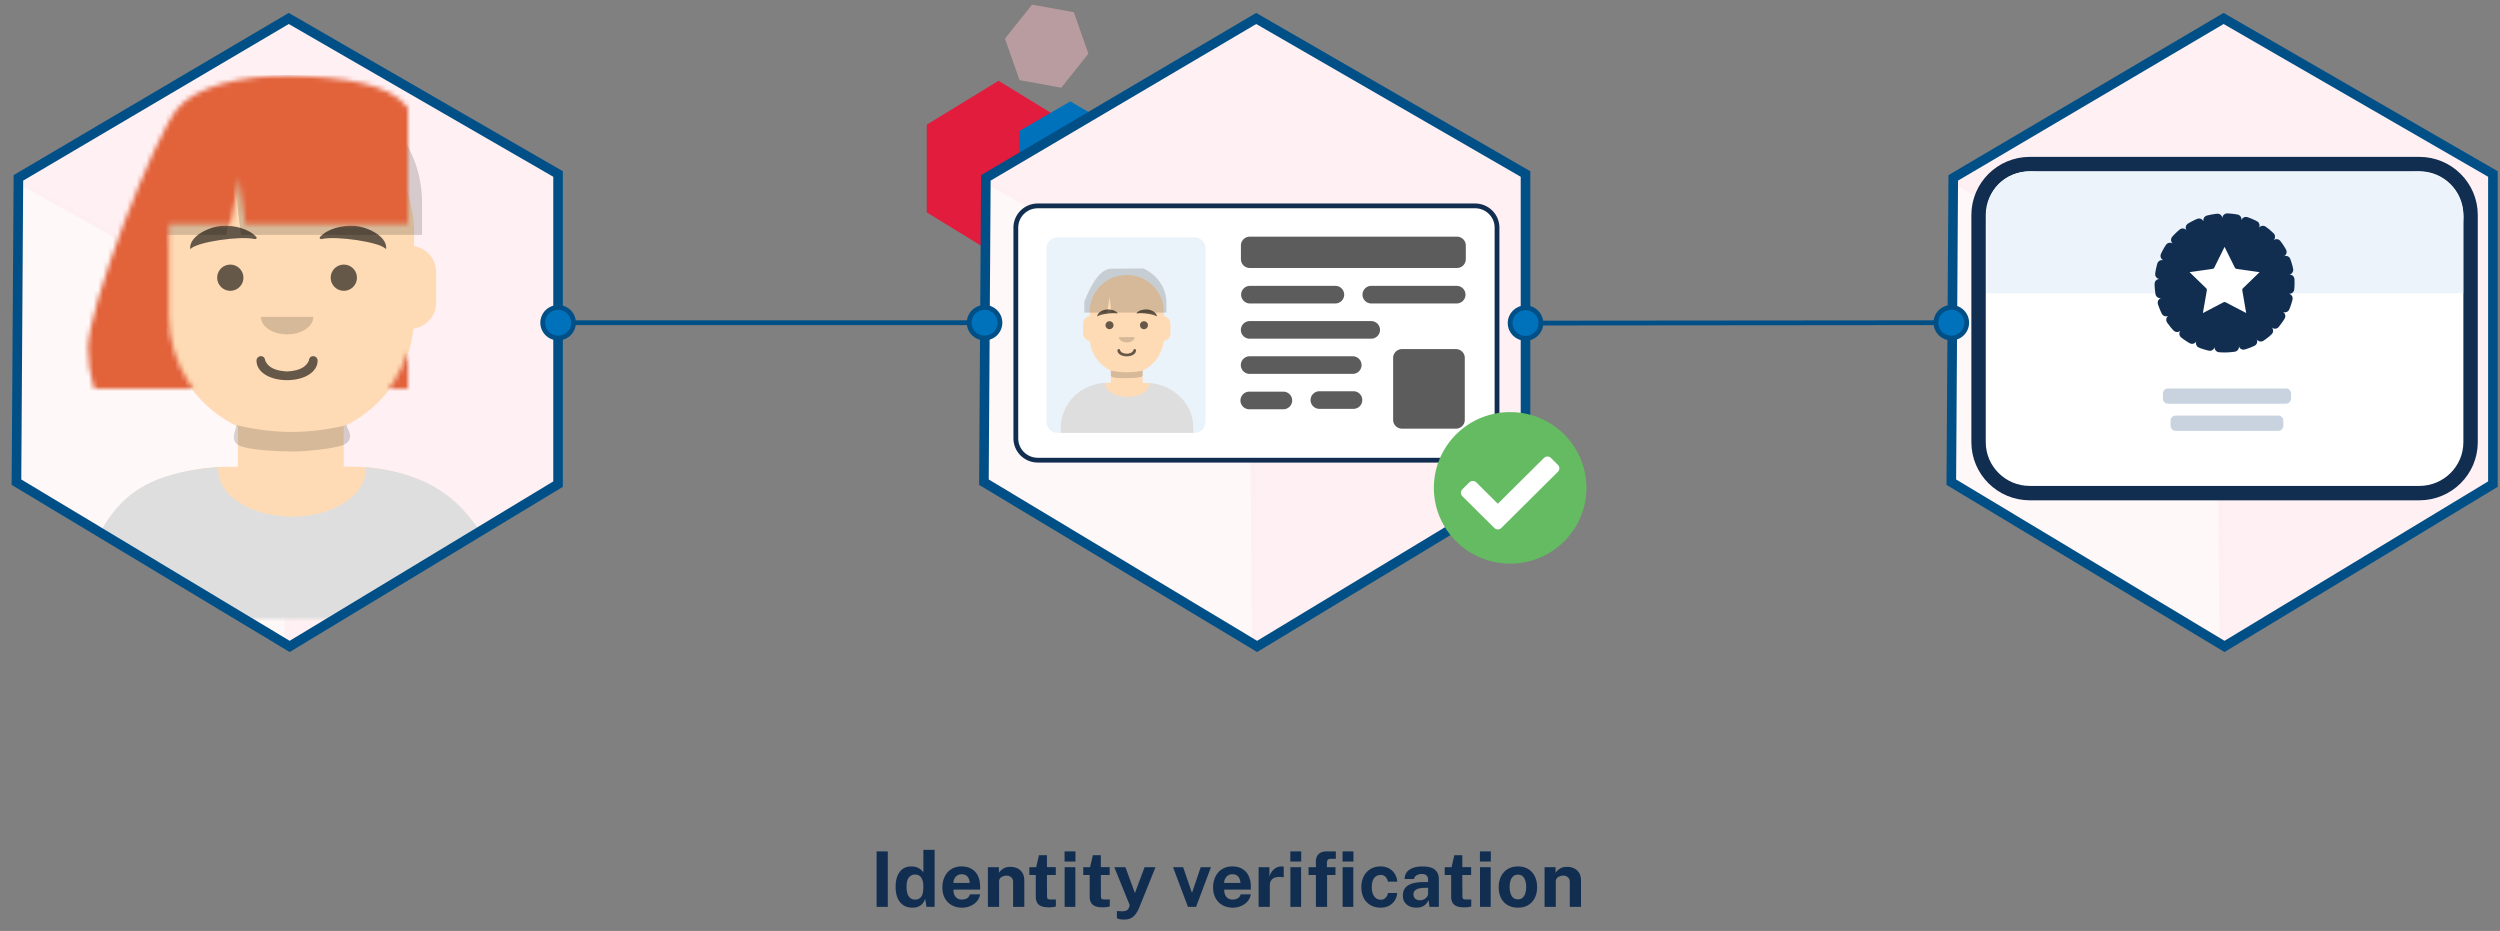<svg width="521" height="194" viewBox="0 0 521 194" fill="none" xmlns="http://www.w3.org/2000/svg"><rect x="0" y="0" width="521" height="194" fill="#808080" stroke="none"/><path d="M182.686 177.428h2.328v11.568h-2.328v-11.568zm7.48 11.728c-1.11 0-1.974-.381-2.592-1.144-.619-.768-.928-1.834-.928-3.2 0-1.296.282-2.328.848-3.096.565-.768 1.378-1.152 2.44-1.152.592 0 1.106.126 1.544.376.437.251.754.552.952.904v-4.736h2.344v11.888h-1.696l-.264-1.696a3.19 3.19 0 01-.464.88 2.34 2.34 0 01-.84.704c-.352.182-.8.272-1.344.272zm.512-1.68c.592 0 1.032-.205 1.32-.616.288-.41.432-1.104.432-2.08-.011-1.68-.59-2.52-1.736-2.52a1.6 1.6 0 00-1.264.584c-.336.384-.504 1.03-.504 1.936 0 .923.157 1.603.472 2.04.314.438.741.656 1.28.656zm8.023-2.08c-.005.635.147 1.139.456 1.512.309.374.744.56 1.304.56.4 0 .749-.085 1.048-.256.304-.17.515-.45.632-.84h2.104a2.82 2.82 0 01-.704 1.504 3.665 3.665 0 01-1.36.952 4.338 4.338 0 01-1.664.328c-.821 0-1.541-.17-2.16-.512a3.669 3.669 0 01-1.448-1.464c-.347-.629-.52-1.37-.52-2.224 0-.826.157-1.57.472-2.232a3.723 3.723 0 011.368-1.576c.603-.389 1.325-.584 2.168-.584.843 0 1.549.179 2.12.536a3.28 3.28 0 011.296 1.48c.293.63.44 1.358.44 2.184v.632h-5.552zm-.008-1.392h3.376c0-.501-.139-.928-.416-1.28-.277-.352-.696-.528-1.256-.528-.363 0-.672.088-.928.264a1.734 1.734 0 00-.576.68c-.133.272-.2.56-.2.864zm7.182 4.992v-8.272h2.296v1.168c.192-.298.477-.578.856-.84.378-.266.893-.4 1.544-.4.506 0 .978.099 1.416.296.442.198.8.51 1.072.936.272.422.408.974.408 1.656v5.456h-2.336v-5.168c0-.448-.136-.784-.408-1.008a1.457 1.457 0 00-.968-.336 1.98 1.98 0 00-1.064.304c-.32.203-.48.507-.48.912v5.296h-2.336zm14.149-6.648h-1.84l.016 4.408c0 .304.059.496.176.576.117.075.304.112.56.112h1.112v1.44c-.112.048-.28.094-.504.136a5.315 5.315 0 01-.944.064c-.725 0-1.288-.093-1.688-.28-.395-.186-.669-.448-.824-.784a2.76 2.76 0 01-.232-1.168v-4.504h-1.344v-1.624h1.424l.584-2.496h1.664v2.488h1.84v1.632zm4.102-4.912v2.104h-2.272v-2.104h2.272zm-.024 3.288v8.272h-2.232v-8.272h2.232zm7.157 1.624h-1.84l.016 4.408c0 .304.058.496.176.576.117.075.304.112.56.112h1.112v1.44c-.112.048-.28.094-.504.136a5.315 5.315 0 01-.944.064c-.726 0-1.288-.093-1.688-.28-.395-.186-.67-.448-.824-.784a2.76 2.76 0 01-.232-1.168v-4.504h-1.344v-1.624h1.424l.584-2.496h1.664v2.488h1.84v1.632zm3.044 9.288c-.565 0-.965-.048-1.2-.144l-.344-.136v-1.488l.816.032c.48.027.835-.01 1.064-.112.235-.096.392-.213.472-.352a2.24 2.24 0 00.176-.328l.152-.456-3.216-7.928h2.312l1.984 5.392 2.008-5.392h2.28l-3.352 8.32c-.288.704-.594 1.243-.92 1.616-.32.374-.664.63-1.032.768a3.369 3.369 0 01-1.2.208zm18.059-10.912l-3.104 8.272h-1.688l-3.112-8.272h2.112l1.808 5.272h.064l1.784-5.272h2.136zm2.761 4.672c-.005.635.147 1.139.456 1.512.309.374.744.56 1.304.56.4 0 .749-.085 1.048-.256.304-.17.515-.45.632-.84h2.104a2.82 2.82 0 01-.704 1.504 3.665 3.665 0 01-1.36.952 4.338 4.338 0 01-1.664.328c-.821 0-1.541-.17-2.16-.512a3.669 3.669 0 01-1.448-1.464c-.347-.629-.52-1.37-.52-2.224 0-.826.157-1.57.472-2.232a3.723 3.723 0 011.368-1.576c.603-.389 1.325-.584 2.168-.584.843 0 1.549.179 2.12.536a3.28 3.28 0 011.296 1.48c.293.63.44 1.358.44 2.184v.632h-5.552zm-.008-1.392h3.376c0-.501-.139-.928-.416-1.28-.277-.352-.696-.528-1.256-.528-.363 0-.672.088-.928.264a1.734 1.734 0 00-.576.68c-.133.272-.2.56-.2.864zm7.182 4.992v-8.272h2.248v1.96c.197-.634.52-1.146.968-1.536.448-.389 1-.584 1.656-.584.176 0 .296.016.36.048v2.224a.782.782 0 00-.176-.032 4.236 4.236 0 00-.176-.024c-.923-.08-1.579.043-1.968.368-.384.326-.576.766-.576 1.32v4.528h-2.336zm8.876-11.56v2.104h-2.272v-2.104h2.272zm-.024 3.288v8.272h-2.232v-8.272h2.232zm7.164 0v1.624h-1.744v6.648h-2.336v-6.648h-1.528v-1.624h1.528v-1.192c0-.666.195-1.184.584-1.552.395-.368.952-.552 1.672-.552h1.896l.008 1.552h-1.088c-.298 0-.504.075-.616.224-.106.144-.16.384-.16.72v.8h1.784zm3.744-3.288v2.104h-2.272v-2.104h2.272zm-.024 3.288v8.272h-2.232v-8.272h2.232zm5.667-.16c.693 0 1.291.142 1.792.424.507.283.904.664 1.192 1.144a3.53 3.53 0 01.504 1.608h-1.944a1.981 1.981 0 00-.448-.944c-.24-.304-.6-.456-1.08-.456a1.63 1.63 0 00-1.328.632c-.336.416-.504 1.051-.504 1.904 0 .811.165 1.451.496 1.92.331.47.792.704 1.384.704.315 0 .576-.077.784-.232.213-.154.379-.338.496-.552a2.03 2.03 0 00.224-.608h1.896a3.253 3.253 0 01-.496 1.552 3.17 3.17 0 01-1.2 1.096c-.501.267-1.091.4-1.768.4-.768 0-1.453-.17-2.056-.512a3.651 3.651 0 01-1.424-1.464c-.341-.64-.512-1.402-.512-2.288 0-.853.165-1.605.496-2.256a3.703 3.703 0 011.392-1.52c.597-.368 1.299-.552 2.104-.552zm7.45 8.592c-.795 0-1.459-.218-1.992-.656-.534-.437-.8-1.061-.8-1.872 0-.906.336-1.594 1.008-2.064.677-.474 1.749-.72 3.216-.736l1.032-.016v-.496c0-.378-.112-.669-.336-.872-.219-.208-.56-.309-1.024-.304a2.25 2.25 0 00-.976.24c-.304.155-.512.424-.624.808h-1.944c.042-.896.402-1.557 1.08-1.984.677-.426 1.533-.64 2.568-.64 1.269 0 2.168.235 2.696.704.533.464.8 1.102.8 1.912v5.816h-1.952l-.192-1.424c-.283.598-.638 1.011-1.064 1.24-.422.23-.92.344-1.496.344zm.784-1.536c.282 0 .552-.064.808-.192.256-.133.464-.304.624-.512.165-.213.248-.44.248-.68v-1.224l-.84.016c-.39.006-.752.051-1.088.136-.336.086-.608.23-.816.432-.203.198-.304.464-.304.8 0 .384.13.686.392.904.266.214.592.32.976.32zm10.653-5.272h-1.84l.016 4.408c0 .304.058.496.176.576.117.075.304.112.56.112h1.112v1.44c-.112.048-.28.094-.504.136a5.315 5.315 0 01-.944.064c-.726 0-1.288-.093-1.688-.28-.395-.186-.67-.448-.824-.784a2.76 2.76 0 01-.232-1.168v-4.504h-1.344v-1.624h1.424l.584-2.496h1.664v2.488h1.84v1.632zm4.101-4.912v2.104h-2.272v-2.104h2.272zm-.024 3.288v8.272h-2.232v-8.272h2.232zm5.669 8.432c-.811 0-1.517-.173-2.12-.52a3.565 3.565 0 01-1.392-1.472c-.325-.634-.488-1.386-.488-2.256 0-.869.163-1.629.488-2.28a3.703 3.703 0 011.392-1.52c.603-.362 1.312-.544 2.128-.544.816 0 1.523.179 2.12.536a3.595 3.595 0 011.384 1.512c.325.646.488 1.411.488 2.296 0 .832-.16 1.568-.48 2.208a3.565 3.565 0 01-1.368 1.496c-.592.363-1.309.544-2.152.544zm.008-1.736c.411 0 .741-.12.992-.36s.432-.554.544-.944c.117-.394.176-.824.176-1.288 0-.437-.053-.848-.16-1.232-.107-.389-.285-.704-.536-.944-.245-.245-.584-.368-1.016-.368-.411 0-.744.115-1 .344-.251.23-.435.536-.552.92a4.382 4.382 0 00-.176 1.28c0 .432.053.848.16 1.248.107.395.285.718.536.968.251.251.595.376 1.032.376zm5.549 1.576v-8.272h2.296v1.168c.192-.298.478-.578.856-.84.379-.266.894-.4 1.544-.4.507 0 .979.099 1.416.296.443.198.8.51 1.072.936.272.422.408.974.408 1.656v5.456h-2.336v-5.168c0-.448-.136-.784-.408-1.008a1.453 1.453 0 00-.968-.336c-.384 0-.738.102-1.064.304-.32.203-.48.507-.48.912v5.296h-2.336z" fill="#112E51"/><path d="M208.092 16.833l14.952 9.165v18.269l-14.952 9.165-14.953-9.165V25.98l14.953-9.148z" fill="#E21C3D"/><path d="M223.045 21.139l10.68 6.188v12.382l-10.68 6.188-10.681-6.188V27.327l10.681-6.189z" fill="#0071BB"/><path d="M215.083.966l8.704 1.579 3.037 8.64-5.649 7.091-8.703-1.579-3.043-8.645 5.654-7.086z" fill="#F3B8BE" fill-opacity=".5"/><path d="M60.174 3.848l-56.34 33.22-.406 63.417 56.939 34.228 55.934-33.825V36.262L60.174 3.848z" fill="url(#paint0_radial_9_1146)"/><path d="M3.974 100.177l.395-62.207 54.909 30.833.555 64.955-55.86-33.581z" fill="url(#paint1_linear_9_1146)"/><path d="M4.892 38.882l53.84 30.228.556 63.703L4.508 99.88l.384-60.998zm-1.058-1.814l-.406 63.416 56.939 34.229-.577-66.218L3.834 37.068z" fill="#FEF0F2"/><mask id="a" style="mask-type:alpha" x="0" y="6" width="122" height="129"><path fill-rule="evenodd" clip-rule="evenodd" d="M5.511 79.487c0 30.228 24.672 54.738 55.101 54.738s55.101-24.51 55.101-54.738h5.511V6.5H0v72.977h5.511v.01z" fill="#fff"/></mask><g mask="url(#a)"><path d="M71.624 88.887v8.382h1.837c18.253 0 23.251 11.841 27.086 14.038l-80.083.286c4.187-3.851 9.025-14.313 27.278-14.313h1.837v-8.382c-7.914-3.735-13.607-11.363-14.557-20.403-2.67-.372-4.732-2.663-4.732-5.422v-6.387c0-2.717 1.987-4.966 4.593-5.4v-2.813c0-14.11 11.513-25.538 25.708-25.538 14.205 0 25.708 11.438 25.708 25.539v2.811c2.606.435 4.592 2.684 4.592 5.4v6.388c0 2.759-2.06 5.04-4.731 5.422-.93 9.018-6.622 16.658-14.536 20.392z" fill="#FEDBB5"/><path fill-rule="evenodd" clip-rule="evenodd" d="M49.237 88.58c.278.318-1.495 2.97.353 4.117 1.847 1.145 8.48 1.39 11.684 1.39 2.403 0 8.705-.616 10.35-1.39 2.755-1.306.32-3.714.673-4.117-2.82.71-7.316 1.475-11.866 1.432-4.23-.021-8.491-.743-11.194-1.432z" fill="#010101" fill-opacity=".16"/><path fill-rule="evenodd" clip-rule="evenodd" d="M60.377 134.702l-39.902-23.119c3.47-6.027 7.807-13.05 25.003-14.218-.01.17-.022.34-.022.51 0 5.41 6.89 9.792 15.38 9.792 8.492 0 15.38-4.382 15.38-9.793 0-.159-.01-.318-.02-.477 16.981 1.38 21.574 10.567 24.351 13.899L63.87 132.591" fill="#DEDEDE"/><mask id="b" style="mask-type:alpha" x="14" y="97" width="93" height="38"><path fill-rule="evenodd" clip-rule="evenodd" d="M76.195 97.406c16.982 1.38 30.322 15.512 30.322 32.732v4.085H14.686v-4.085c0-17.379 13.585-31.607 30.78-32.764a8.1 8.1 0 00-.02.51c0 5.411 6.889 9.793 15.38 9.793 8.49 0 15.38-4.382 15.38-9.793.01-.16.01-.319-.011-.478z" fill="#fff"/></mask><g mask="url(#b)"><path opacity=".6" d="M60.836 110.85c10.052 0 18.2-5.496 18.2-12.275 0-6.78-8.148-12.276-18.2-12.276-10.051 0-18.2 5.496-18.2 12.275 0 6.78 8.149 12.276 18.2 12.276z" fill="#ADADAD"/></g></g><path d="M53.456 75.137c0 2.44 2.799 4.084 6.366 4.084 3.567 0 6.365-1.644 6.365-4.084a.927.927 0 00-.907-.913c-.588 0-.855.414-.908.913-.566 1.336-1.965 2.143-4.55 2.27-2.585-.127-3.984-.934-4.55-2.27-.064-.499-.32-.913-.908-.913a.935.935 0 00-.908.913z" fill="#010101" fill-opacity=".6"/><path fill-rule="evenodd" clip-rule="evenodd" d="M54.375 66.055c0 2.005 2.446 3.628 5.458 3.628s5.458-1.623 5.458-3.628" fill="#010101" fill-opacity=".16"/><path d="M47.998 60.601a2.726 2.726 0 100-5.454 2.726 2.726 0 00-2.734 2.727 2.74 2.74 0 002.734 2.727zm23.658 0a2.726 2.726 0 100-5.454 2.733 2.733 0 00-2.734 2.727 2.74 2.74 0 002.734 2.727z" fill="#010101" fill-opacity=".6"/><path fill-rule="evenodd" clip-rule="evenodd" d="M46.428 47.052c-2.638.117-6.91 2.037-6.803 4.7 0 .084.128.127.192.052 1.25-1.347 10.157-2.705 13.287-1.983.288.063.502-.212.32-.425-1.548-1.74-4.624-2.46-6.995-2.344zm27.257 0c2.638.117 6.91 2.037 6.804 4.7 0 .084-.129.127-.193.052-1.25-1.347-10.157-2.705-13.286-1.983-.288.063-.502-.212-.32-.425 1.548-1.74 4.624-2.46 6.995-2.344z" fill="#010101" fill-opacity=".6"/><mask id="c" style="mask-type:alpha" x="0" y="6" width="121" height="128"><path d="M120.712 6.712H.599v127.173h120.113V6.712z" fill="#fff"/></mask><g mask="url(#c)"><path fill-rule="evenodd" clip-rule="evenodd" d="M31.55 41.323c5.885-15.024 12.112-22.536 18.67-22.536.246 0 13.308-.106 21.863-.16 9.399 4.255 15.871 13.21 15.871 23.566v6.758H50.22l-1.27-10.525-1.763 10.525H31.55v-6.758a11.472 11.472 0 010-.87z" fill="#010101" fill-opacity=".16"/><mask id="d" style="mask-type:alpha" x="18" y="15" width="85" height="81"><path fill-rule="evenodd" clip-rule="evenodd" d="M86.075 46.68c.042.605.064 1.21.064 1.815v17.263c0 10.143-5.95 18.907-14.558 22.981v3.958c8.256.679 16.256 1.825 20.923 3.034 4.529-6.154 10.414-11.904 10.467-23.162.043-8.626-12.592-43.406-18.2-50.408-3.706-4.626-13.051-6.154-24.116-6.356-11.054-.201-20.058 2.504-23.657 6.812-4.86 5.814-18.691 41.337-18.649 49.963.054 11.268 5.939 17.008 10.467 23.162 4.678-1.21 12.678-2.356 20.923-3.035V88.75c-8.608-4.085-14.557-12.838-14.557-22.982V48.495c0-.615.021-1.22.064-1.814h12.849l1.762-9.74 1.27 9.74h34.948z" fill="#fff"/></mask><g mask="url(#d)"><path fill-rule="evenodd" clip-rule="evenodd" d="M86.075 46.68c.042.605.064 1.21.064 1.815v17.263c0 10.143-5.95 18.907-14.558 22.981v3.958c8.256.679 16.256 1.825 20.923 3.034 4.529-6.154 10.414-11.904 10.467-23.162.043-8.626-12.592-43.406-18.2-50.408-3.706-4.626-13.051-6.154-24.116-6.356-11.054-.201-20.058 2.504-23.657 6.812-4.86 5.814-18.691 41.337-18.649 49.963.054 11.268 5.939 17.008 10.467 23.162 4.678-1.21 12.678-2.356 20.923-3.035V88.75c-8.608-4.085-14.557-12.838-14.557-22.982V48.495c0-.615.021-1.22.064-1.814h12.849l1.762-9.74 1.27 9.74h34.948z" fill="#E6E6E5"/><path d="M137.256 15.657H17.143V142.83h120.113V15.657z" fill="#E2623A"/></g></g><path d="M60.174 3.848l-56.34 33.22-.406 63.417 56.939 34.228 55.934-33.825V36.262L60.174 3.848z" stroke="#005087" stroke-width="2"/><path d="M116.311 70.437c1.77 0 3.204-1.425 3.204-3.183a3.194 3.194 0 00-3.204-3.184c-1.769 0-3.204 1.426-3.204 3.184 0 1.757 1.435 3.183 3.204 3.183z" fill="#0071BB" stroke="#005087" stroke-miterlimit="10"/><path d="M119.515 67.254h82.465" stroke="#005087" stroke-miterlimit="10"/><path d="M261.791 3.848l-56.34 33.22-.406 63.417 56.938 34.228 55.934-33.825V36.262L261.791 3.848z" fill="url(#paint2_radial_9_1146)"/><path d="M205.579 100.177l.396-62.207 54.908 30.833.566 64.955-55.87-33.581z" fill="url(#paint3_linear_9_1146)"/><path d="M206.508 38.882l53.841 30.228.555 63.703-54.78-32.933.384-60.998zm-1.057-1.814l-.406 63.416 56.938 34.229-.577-66.218-55.955-31.427z" fill="#FEF0F2"/><path d="M261.791 3.848l-56.34 33.22-.406 63.417 56.938 34.228 55.934-33.825V36.262L261.791 3.848z" stroke="#005087" stroke-width="2"/><path fill-rule="evenodd" clip-rule="evenodd" d="M307.408 95.9H216.27c-2.52 0-4.571-2.026-4.571-4.53V47.434c0-2.504 2.051-4.53 4.571-4.53h91.138c2.52 0 4.571 2.026 4.571 4.53V91.37c0 2.504-2.04 4.53-4.571 4.53z" fill="#fff"/><path d="M307.408 95.9H216.27c-2.52 0-4.571-2.026-4.571-4.53V47.434c0-2.504 2.051-4.53 4.571-4.53h91.138c2.52 0 4.571 2.026 4.571 4.53V91.37c0 2.504-2.04 4.53-4.571 4.53z" stroke="#112E51"/><path fill-rule="evenodd" clip-rule="evenodd" d="M303.627 55.848h-43.171a1.836 1.836 0 01-1.848-1.836v-2.854a1.85 1.85 0 011.848-1.836h43.171c1.025 0 1.847.817 1.847 1.836v2.854a1.842 1.842 0 01-1.847 1.836zm-.214 33.485h-11.236a1.836 1.836 0 01-1.848-1.835V74.585a1.85 1.85 0 011.848-1.835h11.236c1.025 0 1.848.817 1.848 1.835v12.913c.011 1.007-.823 1.835-1.848 1.835zm-25.12-26.091h-17.794a1.836 1.836 0 01-1.848-1.835c0-1.018.833-1.835 1.848-1.835h17.794a1.835 1.835 0 110 3.67zm25.28 0h-17.794a1.835 1.835 0 110-3.67h17.794a1.835 1.835 0 110 3.67zm-17.826 7.343h-25.302a1.836 1.836 0 01-1.848-1.836c0-1.018.834-1.835 1.848-1.835h25.302c1.026 0 1.848.817 1.848 1.835a1.842 1.842 0 01-1.848 1.836zm-3.834 7.331h-21.478a1.835 1.835 0 01-1.848-1.835c0-1.019.833-1.835 1.848-1.835h21.478a1.835 1.835 0 110 3.67zm-14.472 7.374h-7.081a1.836 1.836 0 01-1.848-1.835c0-1.008.833-1.835 1.848-1.835h7.081c1.026 0 1.848.816 1.848 1.835.011 1.008-.822 1.835-1.848 1.835zm14.611-.085h-7.081a1.836 1.836 0 01-1.848-1.835c0-1.008.833-1.835 1.848-1.835h7.081c1.026 0 1.848.817 1.848 1.835.011 1.008-.822 1.835-1.848 1.835z" fill="#5C5C5C"/><path fill-rule="evenodd" clip-rule="evenodd" d="M239.501 79.804c5.105.414 9.121 4.69 9.121 9.89v1.23h-27.62v-1.23c0-5.253 4.091-9.55 9.26-9.9 0 .053-.011.106-.011.159 0 1.634 2.072 2.96 4.625 2.96s4.625-1.326 4.625-2.96c.01-.053 0-.096 0-.149z" fill="#F0F0F0"/><path d="M253.044 75.773H216.58v15.162h36.464V75.773z" fill="#fff"/><path opacity=".6" d="M234.876 83.87c3.023 0 5.479-1.666 5.479-3.714s-2.446-3.713-5.479-3.713-5.479 1.665-5.479 3.713c.011 2.058 2.456 3.714 5.479 3.714z" fill="#010101" fill-opacity=".16"/><path fill-rule="evenodd" clip-rule="evenodd" d="M248.942 90.203h-28.581c-1.26 0-2.285-1.019-2.285-2.26V51.731c0-1.252 1.025-2.26 2.285-2.26h28.581c1.261 0 2.286 1.018 2.286 2.26v36.212c0 1.242-1.025 2.26-2.286 2.26z" fill="#EBF3FA"/><path d="M238.123 77.237v2.536h.556c5.092.566 9.441 3.726 9.441 9.211l.44 1.08-27.036-.72-.04-.36c0-5.485 3.805-8.645 9.462-9.21h.555v-2.537a7.73 7.73 0 01-4.379-6.164 1.66 1.66 0 01-1.42-1.634v-1.931c0-.817.598-1.496 1.378-1.634v-.849c0-4.265 3.46-7.724 7.732-7.724 4.273 0 7.733 3.459 7.733 7.724v.85c.78.126 1.378.816 1.378 1.633v1.931c0 .838-.62 1.528-1.421 1.634a7.743 7.743 0 01-4.379 6.165z" fill="#FEDBB5"/><path fill-rule="evenodd" clip-rule="evenodd" d="M231.48 77.237c.021.404 0 .16.021 1.062.011.54 2.457.509 3.386.509.694 0 3.204-.053 3.247-.51.042-.445 0-.763 0-1.06-.812.18-2.115.36-3.418.35a17.874 17.874 0 01-3.236-.35z" fill="#010101" fill-opacity=".16"/><path d="M232.879 73.015c0 .742.855 1.241 1.933 1.241 1.079 0 1.934-.499 1.934-1.241a.282.282 0 00-.278-.276c-.182 0-.256.127-.278.276-.171.403-.598.647-1.378.69-.779-.043-1.207-.287-1.377-.69-.022-.149-.097-.276-.278-.276a.275.275 0 00-.278.276z" fill="#010101" fill-opacity=".6"/><path fill-rule="evenodd" clip-rule="evenodd" d="M233.157 70.256c0 .606.737 1.105 1.656 1.105.918 0 1.655-.5 1.655-1.105" fill="#010101" fill-opacity=".16"/><path d="M231.224 68.602a.832.832 0 00.833-.828.832.832 0 00-.833-.828.831.831 0 00-.833.828c0 .456.373.828.833.828zm7.177 0a.832.832 0 00.833-.828.832.832 0 00-.833-.828.831.831 0 00-.833.828c.01.456.373.828.833.828z" fill="#010101" fill-opacity=".6"/><path fill-rule="evenodd" clip-rule="evenodd" d="M230.743 64.484c-.801.032-2.093.616-2.061 1.422 0 .021.042.042.064.021.384-.403 3.087-.817 4.037-.605.086.022.15-.063.096-.127-.48-.53-1.42-.743-2.136-.71zm8.277 0c.801.032 2.094.616 2.062 1.422 0 .021-.043.042-.065.021-.384-.403-3.086-.817-4.037-.605-.085.022-.149-.063-.096-.127.481-.53 1.41-.743 2.136-.71z" fill="#010101" fill-opacity=".6"/><path fill-rule="evenodd" clip-rule="evenodd" d="M225.979 62.84c1.784-4.562 3.675-6.843 5.661-6.843l6.633-.053c2.851 1.294 4.817 4.01 4.817 7.151v2.048h-11.461l-.384-3.194-.534 3.194h-4.742v-2.048c0-.085.01-.17.01-.254z" fill="#010101" fill-opacity=".16"/><mask id="e" style="mask-type:alpha" x="221" y="55" width="27" height="25"><path fill-rule="evenodd" clip-rule="evenodd" d="M242.524 64.463c.011.18.021.371.021.552v5.241a7.727 7.727 0 01-4.422 6.981v1.2c2.51.201 4.935.551 6.355.922 1.378-1.867 3.162-3.607 3.172-7.034.011-2.62-3.823-13.178-5.521-15.3-1.122-1.4-3.963-1.867-7.317-1.93-3.353-.064-6.087.763-7.177 2.068-1.474 1.761-5.671 12.552-5.661 15.162.011 3.416 1.805 5.156 3.172 7.034 1.421-.37 3.846-.71 6.355-.923v-1.199a7.716 7.716 0 01-4.421-6.981v-5.241c0-.18.01-.372.021-.552h3.898l.535-2.96.384 2.96h10.606z" fill="#fff"/></mask><g mask="url(#e)"><path fill-rule="evenodd" clip-rule="evenodd" d="M242.524 64.463c.011.18.021.371.021.552v5.241a7.727 7.727 0 01-4.422 6.982v1.199c2.51.201 4.935.551 6.355.923 1.378-1.868 3.162-3.608 3.172-7.035.011-2.62-3.823-13.178-5.521-15.3-1.122-1.4-3.963-1.867-7.317-1.93-3.353-.064-6.087.763-7.177 2.068-1.474 1.762-5.671 12.552-5.661 15.162.011 3.417 1.805 5.157 3.172 7.035 1.421-.372 3.846-.711 6.355-.923v-1.2a7.716 7.716 0 01-4.421-6.98v-5.242c0-.18.01-.372.021-.552h3.898l.535-2.96.384 2.96h10.606z" fill="#E6E6E5"/><path d="M258.533 54.968H222.07v38.6h36.463v-38.6z" fill="#E2623A"/></g><path fill-rule="evenodd" clip-rule="evenodd" d="M239.49 79.795c5.105.392 9.196 4.403 9.196 9.284v1.124h-27.62V89.08c0-4.924 4.08-8.998 9.26-9.327v.191c0 1.528 2.072 2.78 4.625 2.78 2.552 0 4.507-1.135 4.507-2.663 0-.053.032-.223.032-.265z" fill="#DEDEDE"/><path fill-rule="evenodd" clip-rule="evenodd" d="M301.405 101.673l6.056-5.794 5.063 5.794 8.256-8.616h3.172l3.343 5.05-3.343 4.627-12.699 10.833-9.848-11.894z" fill="#fff"/><path fill-rule="evenodd" clip-rule="evenodd" d="M314.713 117.461c8.78 0 15.893-7.067 15.893-15.788 0-8.722-7.113-15.788-15.893-15.788-8.779 0-15.892 7.066-15.892 15.788 0 8.721 7.123 15.788 15.892 15.788zm9.954-19.141l-11.791 11.713a1.041 1.041 0 01-1.452 0l-6.665-6.62a1.007 1.007 0 010-1.443l1.452-1.443a1.043 1.043 0 011.453 0l4.486 4.456 9.612-9.55a1.044 1.044 0 011.453 0l1.452 1.444c.406.403.406 1.04 0 1.443z" fill="#65BB61"/><path d="M205.184 70.437c1.77 0 3.204-1.425 3.204-3.183a3.194 3.194 0 00-3.204-3.184 3.194 3.194 0 00-3.204 3.184c0 1.757 1.434 3.183 3.204 3.183z" fill="#0071BB" stroke="#005087" stroke-miterlimit="10"/><path d="M463.397 3.848l-56.34 33.22-.406 63.417 56.938 34.228 55.934-33.825V36.262L463.397 3.848z" fill="url(#paint4_radial_9_1146)"/><path d="M407.196 100.177l.395-62.207 54.899 30.833.566 64.955-55.86-33.581z" fill="url(#paint5_linear_9_1146)"/><path d="M408.115 38.882l53.84 30.228.556 63.703-54.792-32.933.396-60.998zm-1.058-1.814l-.406 63.416 56.938 34.229-.576-66.218-55.956-31.427z" fill="#FEF0F2"/><path d="M463.397 3.848l-56.34 33.22-.406 63.417 56.938 34.228 55.934-33.825V36.262L463.397 3.848z" stroke="#005087" stroke-width="2"/><path d="M504.186 102.766h-81.172c-5.896 0-10.681-4.754-10.681-10.61V44.802c0-5.856 4.785-10.61 10.681-10.61h81.172c5.896 0 10.681 4.754 10.681 10.61v47.354c0 5.856-4.785 10.61-10.681 10.61z" fill="#fff" stroke="#112E51" stroke-width="3"/><path d="M513.329 61.121h-99.34V46.405c-.555-7.555 4.721-11.31 10.681-10.61h77.978c6.793-.616 11.332 4.764 10.681 10.61V61.12z" fill="#ECF3FB"/><path d="M463.6 72.452c7.503 0 13.586-6.042 13.586-13.496 0-7.453-6.083-13.496-13.586-13.496s-13.586 6.043-13.586 13.496c0 7.454 6.083 13.496 13.586 13.496z" fill="#112E51"/><path d="M463.6 72.452c7.503 0 13.586-6.042 13.586-13.496 0-7.453-6.083-13.496-13.586-13.496s-13.586 6.043-13.586 13.496c0 7.454 6.083 13.496 13.586 13.496z" stroke="#112E51" stroke-width="2" stroke-miterlimit="10" stroke-linecap="round" stroke-dasharray="2 2"/><path d="M463.6 50.33l2.585 5.21 5.789.828-4.187 4.063.982 5.719-5.169-2.706-5.18 2.706.993-5.719-4.186-4.063 5.788-.828 2.585-5.21z" fill="#fff" stroke="#112E51" stroke-miterlimit="10" stroke-linecap="round" stroke-linejoin="round"/><path d="M476.384 84.135h-24.565a1.068 1.068 0 01-1.068-1.061v-1.061c0-.584.481-1.062 1.068-1.062h24.565c.588 0 1.068.478 1.068 1.062v1.06c0 .585-.48 1.062-1.068 1.062zm-1.601 5.655h-21.361a1.067 1.067 0 01-1.068-1.06v-1.062c0-.584.48-1.062 1.068-1.062h21.361c.587 0 1.068.478 1.068 1.062v1.061c0 .584-.481 1.062-1.068 1.062z" fill="#C8D3DF"/><path d="M406.651 70.437c1.77 0 3.204-1.425 3.204-3.183a3.194 3.194 0 00-3.204-3.184c-1.769 0-3.204 1.426-3.204 3.184 0 1.757 1.435 3.183 3.204 3.183z" fill="#0071BB" stroke="#005087" stroke-miterlimit="10"/><path d="M321.121 67.328l82.326-.075" stroke="#005087" stroke-miterlimit="10"/><path d="M317.918 70.51c1.769 0 3.204-1.424 3.204-3.182s-1.435-3.183-3.204-3.183c-1.77 0-3.205 1.425-3.205 3.183 0 1.758 1.435 3.183 3.205 3.183z" fill="#0071BB" stroke="#005087" stroke-miterlimit="10"/><defs><radialGradient id="paint0_radial_9_1146" cx="0" cy="0" r="1" gradientTransform="matrix(0 65.427 -56.437 0 59.872 69.283)"><stop stop-color="#fff"/><stop offset="1" stop-color="#FFF0F3"/></radialGradient><radialGradient id="paint2_radial_9_1146" cx="0" cy="0" r="1" gradientTransform="matrix(0 65.427 -56.437 0 261.493 69.283)"><stop stop-color="#fff"/><stop offset="1" stop-color="#FFF0F3"/></radialGradient><radialGradient id="paint4_radial_9_1146" cx="0" cy="0" r="1" gradientTransform="matrix(0 65.427 -56.437 0 463.098 69.283)"><stop stop-color="#fff"/><stop offset="1" stop-color="#FFF0F3"/></radialGradient><linearGradient id="paint1_linear_9_1146" x1="3.971" y1="85.867" x2="59.836" y2="85.867"><stop stop-color="#fff" stop-opacity=".5"/><stop offset="1" stop-color="#FEF0F2"/></linearGradient><linearGradient id="paint3_linear_9_1146" x1="205.582" y1="85.867" x2="261.447" y2="85.867"><stop stop-color="#fff" stop-opacity=".5"/><stop offset="1" stop-color="#FEF0F2"/></linearGradient><linearGradient id="paint5_linear_9_1146" x1="407.192" y1="85.867" x2="463.057" y2="85.867"><stop stop-color="#fff" stop-opacity=".5"/><stop offset="1" stop-color="#FEF0F2"/></linearGradient></defs></svg>